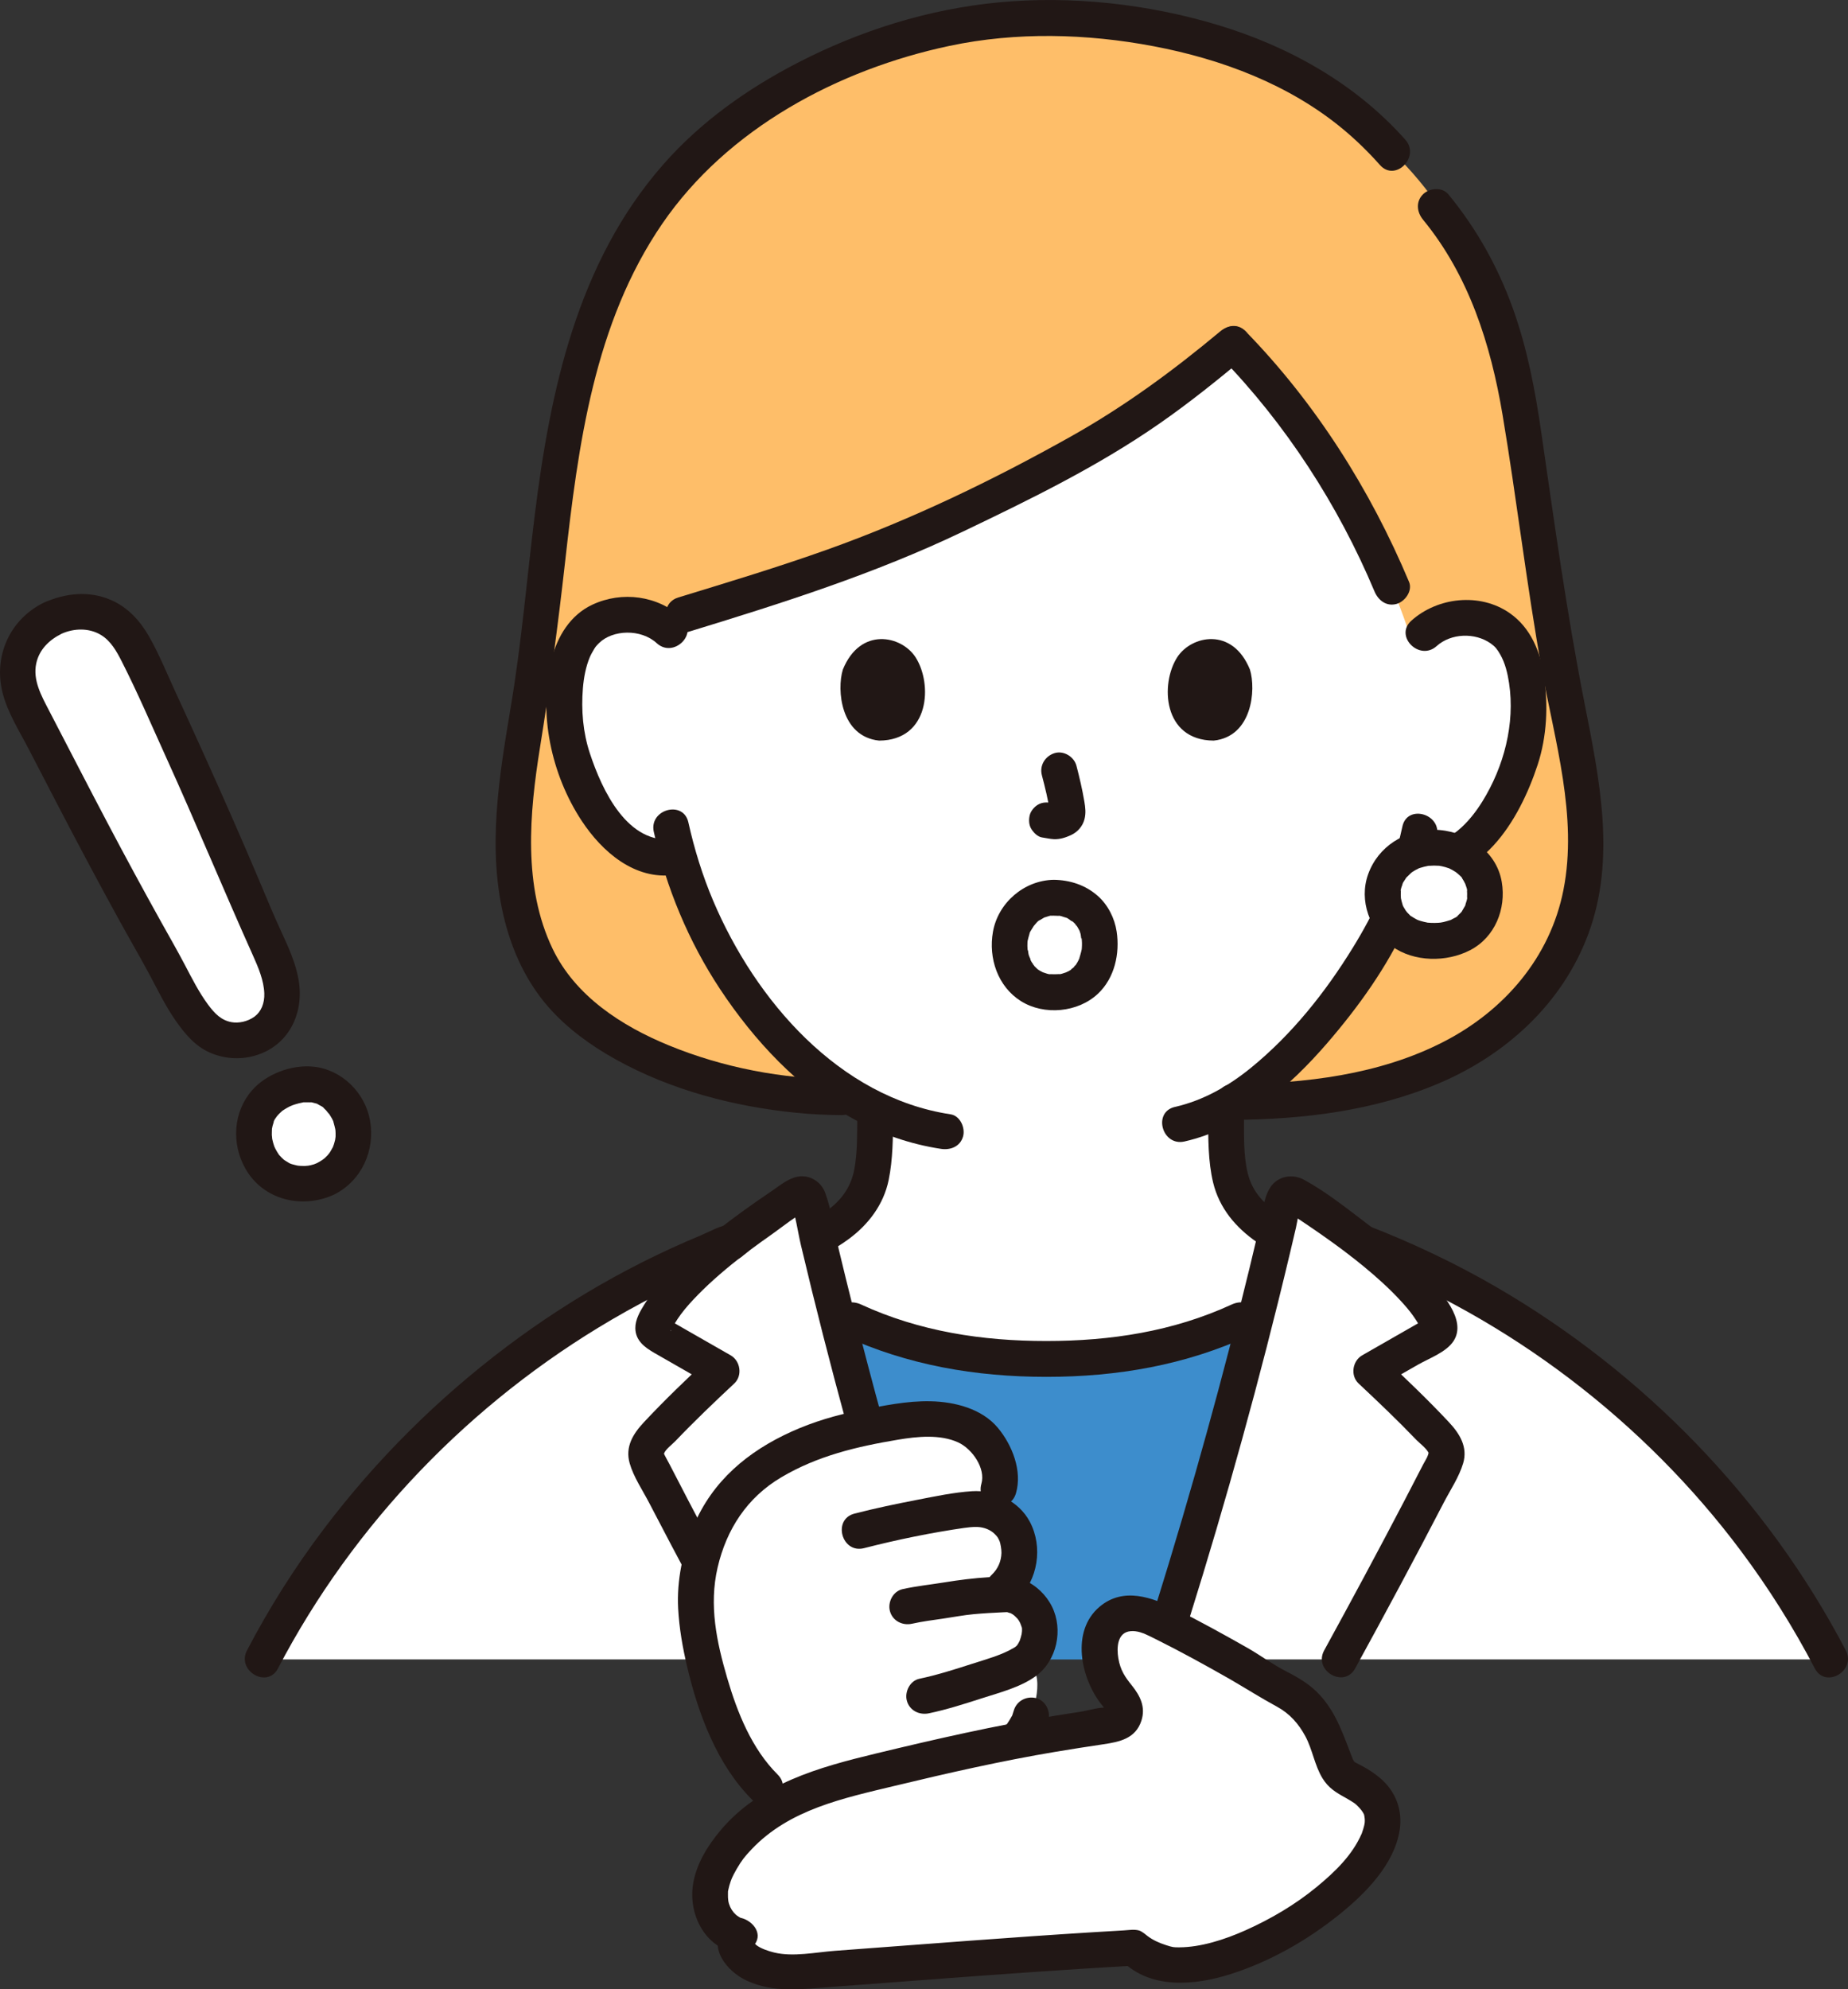 <?xml version="1.0" encoding="UTF-8"?><svg id="b" xmlns="http://www.w3.org/2000/svg" width="247.524" height="266.385" viewBox="0 0 247.524 266.385"><rect x="0" y="0" width="247.524" height="266.385" fill="#333333" stroke="none"/><defs><style>.e{fill:#fff;}.e,.f,.g,.h{stroke-width:0px;}.f{fill:#3d8dcc;}.g{fill:#febe69;}.h{fill:#211715;}</style></defs><g id="c"><g id="d"><path class="g" d="m112.712,146.914c-15.341,0-34.139-6.28-40.177-17.495-5.273-9.793-4.032-21.337-2.116-32.394,4.825-26.515,2.17-56.414,23.401-76.739,7.89-7.553,25.668-17.844,45.643-17.844,12.183,0,20.761,2.216,28.995,5.554,0,0,2.215.898,4.43,1.796,2.23,1.305,4.46,2.611,4.46,2.611,3.852,2.255,5.226,4.187,9.19,7.985,9.922,9.507,15.49,23.81,17.441,37.191,1.948,13.357,3.754,26.749,6.493,39.975,2.483,11.989,3.765,23.821-4.137,34.297-9.441,12.516-26.386,15.706-41.583,15.706l-52.043-.643Z"/><path class="e" d="m43.563,157.876c2.128-1.036,3.406-2.947,3.743-5.148.377-3.546-1.705-6.261-4.12-7.205-1.565-.611-3.669-.347-5.4.469-.849.4-3.249,1.647-3.707,4.714-.486,3.257,1.432,6.735,4.658,7.576,1.512.395,3.281.346,4.826-.406Z"/><path class="e" d="m7.067,82.775c1.834-.857,3.944-1.131,5.827-.608,3.708,1.03,5.041,4.193,6.52,7.367,1.862,3.997,3.704,8.002,5.521,12.02,3.23,7.14,6.394,14.313,9.376,21.561,1.405,3.415,4.365,8.191,3.246,12.002-1.272,4.331-7.083,5.559-10.18,2.494-2.544-2.518-4.192-6.442-5.944-9.526-1.962-3.453-3.875-6.935-5.767-10.427-4.066-7.504-7.945-15.116-11.886-22.676-.752-1.443-1.309-3.013-1.413-4.647-.21-3.302,1.755-6.182,4.702-7.559Z"/><path class="h" d="m44.774,159.948c3.678-1.856,5.499-5.928,4.788-9.917-.661-3.712-3.772-6.791-7.535-7.195-2.909-.313-6.344.94-8.29,3.188-2.517,2.907-2.747,7.111-.883,10.433,2.385,4.251,7.63,5.48,11.92,3.492,1.143-.53,1.517-2.266.861-3.284-.759-1.177-2.062-1.427-3.284-.861.423-.196-.255.09-.289.1-.146.046-.294.086-.442.122.026-.006-.701.124-.352.077s-.38.019-.355.018c-.371.014-.743,0-1.111-.042.457.052.082.009-.009-.015-.228-.06-.458-.103-.684-.173-.145-.045-.287-.098-.429-.152.5.191.184.08.082.017-.254-.156-.508-.304-.759-.466.448.29.119.09.002-.014-.11-.098-.218-.2-.321-.305-.082-.084-.158-.177-.241-.26-.332-.332.23.357-.115-.146-.169-.246-.32-.502-.456-.767-.066-.13-.223-.517-.02.003-.044-.112-.088-.223-.127-.336-.099-.284-.181-.574-.244-.868-.007-.031-.119-.617-.05-.216.065.377-.02-.328-.023-.403-.01-.274.019-.545.019-.818-.001-.372-.134.618,0-.017.027-.13.051-.259.083-.388.046-.184.107-.361.162-.543.138-.456-.039.037-.041.076.014-.258.359-.65.496-.867.245-.389-.068.128-.093.113,0,0,.275-.312.297-.335.146-.153.305-.289.459-.434.387-.363-.423.265.07-.053.185-.119.366-.241.557-.349.128-.073.259-.142.391-.208.108-.054.656-.265.229-.109.315-.114.632-.218.957-.3.18-.045.36-.082.542-.118.662-.134-.437-.003.229-.024.357-.011.702.001,1.058.009-.455-.01-.165-.033-.032.003.191.051.383.106.574.154.406.104-.089-.054-.096-.051.05-.024.382.191.433.219.209.116.547.256.692.448-.331-.439-.108-.076.034.054.084.077.166.156.246.238.12.122.622.822.299.313.161.253.332.494.474.759.058.107.11.217.164.326.236.475-.091-.363.038.114.101.373.204.738.285,1.116-.112-.522-.014-.095-.003.056.017.241.023.482.018.723-.003.142-.015.284-.022.426.026-.543-.009-.001-.042.137-.085.366-.199.722-.338,1.071.194-.487.069-.163.012-.066-.11.186-.204.381-.319.564-.083.131-.171.257-.26.384.326-.46-.007-.009-.099.09-.128.138-.262.271-.401.398-.098.09-.557.404-.109.106-.332.221-.662.427-1.019.607-1.123.567-1.533,2.241-.861,3.284.74,1.148,2.082,1.467,3.284.861Z"/><path class="h" d="m8.279,84.847c1.661-.731,3.637-.779,5.218.162,1.337.796,2.116,2.196,2.802,3.543,2.141,4.207,4.007,8.577,5.958,12.874,3.998,8.805,7.687,17.743,11.644,26.563.701,1.562,1.438,3.301,1.499,5.033.047,1.323-.43,2.458-1.298,3.097-.944.695-2.158.921-3.094.752-1.369-.247-2.249-1.14-3.144-2.352-1.215-1.644-2.146-3.492-3.093-5.297-1.042-1.983-2.161-3.923-3.25-5.88-2.393-4.298-4.734-8.626-7.03-12.977-2.68-5.081-5.306-10.19-7.956-15.286-.989-1.902-2.159-4.009-1.683-6.234.403-1.886,1.752-3.172,3.429-3.998,1.163-.572,1.482-2.222.861-3.284-.694-1.186-2.117-1.435-3.284-.861-4.541,2.235-6.743,7.14-5.524,12.024.672,2.693,2.263,5.17,3.53,7.614,1.36,2.623,2.717,5.247,4.082,7.866,2.667,5.117,5.377,10.21,8.161,15.264,1.314,2.387,2.694,4.74,3.977,7.143,1.084,2.031,2.095,4.114,3.412,6.01,1.212,1.744,2.603,3.437,4.586,4.312,1.876.828,3.996.998,5.98.446,4.551-1.265,6.689-5.611,5.947-10.09-.384-2.317-1.387-4.492-2.366-6.609-1.045-2.259-1.985-4.557-2.953-6.85-2.287-5.415-4.659-10.794-7.075-16.152-1.342-2.977-2.698-5.949-4.066-8.914-1.159-2.512-2.214-5.129-3.584-7.537-1.197-2.104-2.85-3.914-5.1-4.886-2.984-1.289-6.095-.922-9.006.358-1.187.522-1.462,2.256-.861,3.284.716,1.224,2.092,1.385,3.284.861Z"/><path class="e" d="m153.863,54.802c-6.747,4.664-14.232,8.675-27.901,15.167-12.766,6.064-26.801,9.944-37.771,13.363-1.354-.763-2.876-1.063-4.235-1.02-4.094.128-5.845,2.336-6.6,3.633-2.253,3.872-2.186,11.023-.701,15.453,1.051,3.137,2.775,7.937,6.963,11.391,1.856,1.531,4.659,2.506,7.258,1.847,1.878,6.472,5.293,14.286,11.316,21.552,4.662,5.625,9.566,9.817,15.034,12.449-.022,2.069.027,3.036-.181,5.888-.101,1.381-.208,2.874-.72,4.222-.686,1.772-1.61,3.307-3.095,4.505-1.217.98-2.447,1.763-3.729,2.44.782,3.317,1.592,6.643,2.43,9.973,8.624,4.515,18.413,6.563,28.225,6.299,9.814.264,19.604-1.785,28.233-6.301.879-3.517,1.732-7.029,2.552-10.529-.927-.544-1.832-1.159-2.729-1.882-1.485-1.198-2.408-2.733-3.095-4.505-.512-1.348-.619-2.84-.72-4.222-.224-3.073-.15-3.958-.191-6.398,11.705-6.486,20.943-22.281,22.642-26.837.588-1.213,1.552-3.711,2.335-6.262.41.071.644.111.644.111,2.434.421,4.985-.502,6.722-1.912,4.214-3.421,5.975-8.207,7.051-11.336,1.519-4.419,1.642-11.569-.581-15.458-.745-1.303-2.478-3.524-6.571-3.684-2.493-.098-5.547.954-7.1,3.925-4.32-14.306-13.749-29.95-24.203-40.61-4.132,3.448-7.596,6.19-11.281,8.737Z"/><path class="h" d="m163.447,44.368c-6.321,5.27-12.789,10.029-20.061,14.108-10.4,5.833-21.286,11.081-32.517,15.094-6.601,2.359-13.314,4.383-20.016,6.433-2.945.901-1.689,5.536,1.276,4.629,12.531-3.833,24.96-7.766,36.808-13.431,9.022-4.313,18.082-8.734,26.316-14.451,4.017-2.789,7.834-5.858,11.588-8.988.996-.831.858-2.536,0-3.394-.986-.986-2.395-.833-3.394,0h0Z"/><path class="h" d="m163.447,47.762c8.75,8.968,15.807,19.886,20.655,31.431.502,1.194,1.587,2.051,2.952,1.676,1.126-.309,2.181-1.75,1.676-2.952-5.183-12.339-12.524-23.95-21.89-33.549-2.161-2.215-5.554,1.181-3.394,3.394h0Z"/><path class="h" d="m187.837,110.685c-.765,3.661-2.125,7.15-3.481,10.42.291-.701.039-.092-.04.077-.103.22-.203.441-.309.661-.245.509-.502,1.013-.767,1.512-.638,1.201-1.32,2.378-2.033,3.536-3.688,5.996-8.177,11.632-13.652,16.093-2.999,2.444-6.417,4.386-10.177,5.236-3.012.682-1.737,5.31,1.276,4.629,7.698-1.742,14.111-7.373,19.139-13.198,4.15-4.808,8.046-10.23,10.668-16.046.164-.364.321-.732.473-1.101.066-.16.351-.807.075-.187.426-.96.836-1.928,1.208-2.911.918-2.422,1.719-4.908,2.249-7.445.63-3.014-3.996-4.303-4.629-1.276h0Z"/><path class="h" d="m87.572,111.391c1.658,7.461,4.664,14.693,8.884,21.07,4.543,6.863,10.524,13.294,17.776,17.326,3.666,2.038,7.667,3.425,11.814,4.053,1.28.194,2.58-.322,2.952-1.676.312-1.134-.387-2.757-1.676-2.952-14.952-2.263-26.139-15.262-31.789-28.572-1.439-3.39-2.534-6.931-3.333-10.524-.67-3.014-5.299-1.739-4.629,1.276h0Z"/><path class="h" d="m91.356,82.728c-3.254-2.977-8.032-3.622-12.02-1.755-2.961,1.386-4.688,4.256-5.462,7.336-1.812,7.208-.027,15.427,4.032,21.592,2.734,4.152,7.095,7.969,12.419,7.253,1.284-.173,2.4-.98,2.4-2.4,0-1.163-1.106-2.574-2.4-2.4-6.277.843-9.688-6.552-11.314-11.471-.929-2.809-1.176-5.789-.935-8.731.115-1.401.38-2.864.929-4.165.166-.393.39-.752.602-1.121.081-.141.327-.462.083-.153.163-.207.343-.403.53-.588,1.84-1.821,5.618-1.946,7.742-.002,2.275,2.082,5.679-1.303,3.394-3.394h0Z"/><path class="h" d="m192.425,86.515c1.924-1.733,5.133-1.84,7.238-.357.609.429.867.761,1.283,1.488.662,1.155.982,2.515,1.18,3.823.825,5.458-.696,11.206-3.58,15.858-1.655,2.669-4.559,6.001-8.082,5.5-1.282-.182-2.578.314-2.952,1.676-.309,1.125.385,2.769,1.676,2.952,9.072,1.291,14.345-7.653,16.775-15.074,1.233-3.764,1.417-7.931.845-11.831-.483-3.299-1.795-6.505-4.609-8.459-3.977-2.763-9.652-2.138-13.169,1.03-2.3,2.072,1.103,5.458,3.394,3.394h0Z"/><path class="h" d="m139.551,103.808c.432,1.649.847,3.323,1.095,5.011l-.086-.638c.029.231.042.459.019.692l.086-.638c-.016.108-.04.208-.076.311l.242-.573c-.032.073-.066.134-.11.2l.375-.486c-.052.063-.1.111-.164.161l.486-.375c-.127.081-.26.147-.397.21l.573-.242c-.218.091-.435.158-.669.195l.638-.086c-.211.025-.417.023-.628-.001l.638.086c-.237-.033-.469-.091-.706-.122-.67-.09-1.239-.115-1.849.242-.498.291-.973.862-1.103,1.434-.14.614-.11,1.304.242,1.849.312.484.835,1.022,1.434,1.103.524.071,1.032.204,1.565.228.809.035,1.564-.211,2.287-.541.89-.407,1.584-1.197,1.82-2.156.2-.811.113-1.53-.024-2.342-.273-1.614-.646-3.214-1.061-4.798-.318-1.214-1.729-2.072-2.952-1.676-1.25.404-2.018,1.651-1.676,2.952h0Z"/><path class="h" d="m112.892,89.662c-.837,2.719-.291,8.975,4.86,9.508,6.809-.041,7.172-7.604,4.879-11.16-1.877-2.912-7.395-4.122-9.74,1.653Z"/><path class="h" d="m167.42,89.662c.837,2.719.292,8.975-4.86,9.507-6.809-.041-7.172-7.604-4.88-11.16,1.877-2.911,7.395-4.122,9.74,1.653Z"/><path class="h" d="m99.359,172.402c4.824-1.893,10.049-3.36,14.272-6.453,2.676-1.96,4.721-4.637,5.4-7.949.568-2.768.576-5.684.591-8.502.016-3.089-4.784-3.093-4.8,0-.012,2.327.03,4.754-.386,7.048-.463,2.546-1.931,4.423-4.045,5.829-3.74,2.487-8.158,3.77-12.308,5.398-1.206.473-2.046,1.608-1.676,2.952.316,1.149,1.739,2.152,2.952,1.676h0Z"/><path class="h" d="m161.82,149.498c.015,2.918-.019,6.005.668,8.854.824,3.417,3.029,6.031,5.867,7.982,4.263,2.931,9.421,4.347,14.198,6.218,1.207.473,2.634-.519,2.952-1.676.374-1.36-.465-2.478-1.676-2.952-4.103-1.607-8.472-2.842-12.228-5.195-2.185-1.369-3.861-3.073-4.484-5.653-.584-2.422-.484-5.095-.497-7.578-.016-3.088-4.816-3.094-4.8,0h0Z"/><path class="e" d="m192.066,113.507c-4.048,0-6.846,2.847-6.846,6.179,0,3.728,2.858,6.295,6.846,6.295,4.142,0,6.846-2.591,6.846-6.295,0-3.354-2.813-6.179-6.846-6.179Z"/><path class="h" d="m192.066,111.107c-3.915.048-7.464,2.206-8.815,5.956-1.271,3.529.22,7.53,3.196,9.658,2.958,2.116,7.301,2.156,10.47.509,3.331-1.731,4.837-5.522,4.234-9.121-.725-4.328-4.935-6.953-9.086-7.003-1.256-.015-2.458,1.115-2.4,2.4.059,1.313,1.054,2.384,2.4,2.4.206.002.41.016.616.022.454.014.054-.005-.043-.02.318.047.632.114.942.201.18.051.355.114.533.172.414.137.008.004-.066-.033.32.16.633.32.931.519.039.026.449.379.177.121-.28-.266.126.124.15.146.15.14.509.42.579.618-.152-.434-.139-.204-.028-.013.07.12.15.234.219.355.065.115.114.265.192.37.076.163.051.099-.075-.191.041.104.079.208.113.314.042.129.277.732.204.814-.003.003-.044-.626-.02-.132.009.172.022.343.022.516,0,.12-.003.241-.009.361-.01.196.087.649.017.061.032.269-.126.652-.203.907-.02.065-.077.367-.132.391.129-.055.225-.433.016-.052-.129.235-.262.463-.402.692-.243.398.059.024.04-.04.006.02-.18.205-.211.239-.109.117-.224.229-.342.337-.059.054-.12.107-.183.158-.137.113-.081.07.166-.127-.049.148-.55.356-.7.437-.134.072-.308.189-.456.222.057-.013.514-.178.091-.051-.287.086-.568.18-.86.246-.182.041-.365.072-.548.102.421-.069.123-.02-.129-.004-.331.021-.664.025-.995.01-.129-.006-.258-.02-.387-.025-.632-.026.497.112-.111-.014-.298-.062-.593-.124-.885-.214-.113-.035-.224-.078-.337-.112-.249-.096-.22-.081.088.046-.105-.047-.208-.096-.31-.148-.252-.129-.484-.284-.724-.432-.233-.144-.146.022.088.076-.106-.025-.291-.252-.369-.328-.078-.076-.155-.154-.229-.234-.028-.03-.397-.425-.128-.132.26.284-.069-.108-.099-.155-.09-.138-.174-.279-.251-.424l-.076-.147c-.111-.237-.098-.198.038.118-.048-.053-.089-.237-.116-.316-.092-.273-.148-.552-.215-.831-.138-.569.006.529-.007-.067-.003-.121-.016-.243-.019-.365-.004-.176-.003-.352.008-.528.005-.085.011-.17.021-.254.019-.186.01-.113-.028.219-.087-.102.224-.861.257-.969.14-.45-.054.103-.053.111-.023-.124.247-.481.312-.588.058-.095.123-.186.181-.281.235-.393-.329.319.089-.11.219-.225.44-.44.67-.654-.439.409-.05.038.069-.042.146-.098.297-.191.451-.277.123-.069.286-.121.398-.206.16-.074.107-.055-.157.059.115-.046.23-.088.347-.128.363-.123.733-.204,1.108-.282.137-.029.424-.004-.049.005.273-.005.545-.037.819-.04,1.255-.015,2.459-1.093,2.4-2.4-.058-1.287-1.055-2.416-2.4-2.4Z"/><path class="h" d="m190.599,29.412c6.151,7.482,9.071,16.697,10.653,26.117,1.901,11.322,3.218,22.731,5.248,34.036,1.73,9.638,4.851,19.749,2.911,29.599-1.783,9.055-7.938,16.154-16.022,20.32-8.615,4.44-18.634,5.617-28.202,5.671-3.088.018-3.094,4.818,0,4.8,9.34-.053,18.862-1.211,27.518-4.882,9.024-3.827,16.576-10.694,20.036-20.007,3.749-10.09,1.477-20.835-.53-31.02-2.359-11.974-4.022-24.069-5.77-36.143-.814-5.624-1.872-11.225-3.799-16.586-2.01-5.592-4.874-10.708-8.648-15.299-.824-1.002-2.54-.854-3.394,0-.991.991-.826,2.39,0,3.394h0Z"/><path class="h" d="m112.712,144.514c-7.872-.024-15.814-1.539-23.106-4.524-6.352-2.601-12.552-6.618-15.585-12.934-4.003-8.336-3.109-18.174-1.685-27.016,1.325-8.228,2.418-16.444,3.346-24.727,1.753-15.66,3.894-32.033,13.017-45.348,8.735-12.75,23.573-20.672,38.497-23.826,8.941-1.89,18.357-1.647,27.313.05,9.092,1.723,18.14,5.109,25.334,11.068,1.788,1.481,3.449,3.103,4.991,4.839,2.055,2.315,5.439-1.09,3.394-3.394-6.657-7.5-15.606-12.499-25.143-15.366-9.344-2.81-19.599-3.943-29.323-3.017-9.414.896-18.551,3.765-26.942,8.098-6.697,3.458-12.956,7.885-17.948,13.567-11.562,13.158-15.186,30.301-17.275,47.2-1.031,8.346-1.733,16.738-3.114,25.038-1.598,9.603-3.333,19.495-.864,29.119,1.083,4.223,2.964,8.233,5.849,11.521,2.514,2.865,5.706,5.169,9.026,7.011,7.384,4.097,15.788,6.299,24.154,7.133,2.016.201,4.039.303,6.065.31,3.089.01,3.093-4.79,0-4.8h0Z"/><path class="f" d="m125.28,222.208c-4.889-15.144-9.413-30.881-13.354-46.541,8.628,4.514,18.417,6.563,28.229,6.299,9.815.264,19.606-1.785,28.235-6.302-3.937,15.661-8.46,31.4-13.35,46.544h-29.761Z"/><path class="e" d="m35.156,222.205c13.15-25.29,36-45.55,62.66-55.8,3.12-2.43,6.39-4.63,9.04-6.36.58-.36,1.32-.06,1.47.6.16.72.33,1.45.5,2.17,4.59,19.84,10.22,40.1,16.45,59.39H35.156Z"/><path class="e" d="m245.156,222.202c-13.15-25.27-35.99-45.54-62.629-55.784-3.136-2.436-6.423-4.649-9.081-6.372-.555-.366-1.319-.063-1.465.596-4.667,20.531-10.485,41.565-16.942,61.562l90.118-.003Z"/><path class="h" d="m112.899,178.818c8.664,3.989,17.768,5.548,27.257,5.548s18.593-1.558,27.257-5.548c1.177-.542,1.47-2.243.861-3.284-.707-1.209-2.102-1.405-3.284-.861-7.872,3.624-16.236,4.893-24.835,4.893s-16.963-1.268-24.835-4.893c-1.177-.542-2.585-.334-3.284.861-.605,1.035-.322,2.739.861,3.284h0Z"/><path class="h" d="m127.59,221.567c-3.295-10.229-6.372-20.528-9.223-30.889-1.433-5.208-2.81-10.431-4.128-15.669-.645-2.566-1.277-5.135-1.893-7.708-.595-2.486-.948-5.195-1.824-7.592-.546-1.494-2.095-2.438-3.68-2.147-1.309.24-2.458,1.24-3.544,1.97-2.449,1.646-4.838,3.37-7.171,5.177l1.697-.703c-1.344,0-2.57,1.368-3.543,2.171-1.063.877-2.103,1.783-3.101,2.733-1.809,1.722-3.54,3.612-4.863,5.742-.592.954-1.228,2.04-1.219,3.191.013,1.676,1.258,2.582,2.573,3.336,2.59,1.485,5.18,2.969,7.772,4.45l-.486-3.769c-2.975,2.781-5.921,5.598-8.704,8.574-1.459,1.561-2.548,3.295-1.912,5.516.524,1.831,1.742,3.619,2.616,5.303,3.859,7.437,7.823,14.82,11.855,22.165,1.487,2.709,5.634.289,4.145-2.423-3.649-6.646-7.24-13.323-10.75-20.043-.846-1.62-1.687-3.242-2.523-4.866-.214-.416-.765-1.384-.746-1.442.177-.553,1.131-1.266,1.516-1.669,2.543-2.664,5.208-5.207,7.898-7.722,1.127-1.054.822-3.022-.486-3.769-1.472-.841-2.943-1.683-4.414-2.525-.7-.401-1.4-.802-2.1-1.203-.349-.2-.699-.401-1.048-.601-.179-.103-.917-.723-.727-.369l.328,1.211c.011.283-.188.373.035-.01.146-.252.279-.51.43-.759.255-.421.528-.831.82-1.227.686-.931,1.479-1.788,2.287-2.614,1.872-1.914,3.928-3.637,6.035-5.283l-1.697.703c1.108,0,1.897-.856,2.727-1.475.929-.694,1.87-1.371,2.82-2.036,1.559-1.092,3.256-2.554,5.011-3.303l-1.211.328-.651-.275-.617-1.059c.699,1.782.938,3.862,1.38,5.727.479,2.025.967,4.047,1.464,6.067,1,4.063,2.036,8.118,3.107,12.163,2.165,8.181,4.471,16.325,6.914,24.427,1.358,4.505,2.76,8.996,4.202,13.475.943,2.928,5.579,1.676,4.629-1.276h0Z"/><path class="h" d="m181.508,223.416c4.026-7.347,7.993-14.727,11.848-22.165.879-1.696,2.071-3.467,2.619-5.303.653-2.191-.472-3.981-1.909-5.516-2.784-2.974-5.732-5.789-8.704-8.574l-.486,3.769c1.681-.961,3.361-1.924,5.042-2.886,1.529-.875,3.843-1.687,4.803-3.218,1.764-2.811-1.703-6.491-3.456-8.443-2.466-2.747-5.362-5.088-8.293-7.316-2.642-2.008-5.396-4.2-8.316-5.791-1.528-.833-3.497-.506-4.489.99s-1.133,3.814-1.538,5.541c-.841,3.587-1.712,7.166-2.611,10.739-1.849,7.351-3.816,14.672-5.893,21.962-2.326,8.162-4.792,16.284-7.394,24.362-.949,2.947,3.684,4.209,4.629,1.276,5.147-15.981,9.767-32.134,13.813-48.429.56-2.254,1.108-4.511,1.645-6.771.258-1.086.513-2.173.766-3.26.182-.784.431-2.602.728-2.998l-.861.861c-1.281-.323-1.579-.296-.895.08.221.144.441.288.661.433.461.304.922.609,1.38.917.857.575,1.709,1.159,2.554,1.752,1.881,1.321,3.73,2.687,5.504,4.15,1.732,1.428,3.413,2.932,4.935,4.584.585.634,1.157,1.286,1.658,1.989.283.397.551.804.798,1.225.117.199.229.401.336.607.194.399.202.402.024.01l.328-1.211c.199-.155.172-.152-.08.009-.211.12-.421.24-.632.36-.281.16-.561.32-.842.481-.771.441-1.543.882-2.314,1.324-1.47.842-2.94,1.685-4.411,2.525-1.31.749-1.611,2.714-.486,3.769,2.629,2.465,5.24,4.951,7.735,7.552.435.453,1.484,1.227,1.677,1.839-.057-.18-.053.018-.108.181-.139.413-.446.872-.646,1.261-.834,1.625-1.675,3.247-2.52,4.866-3.508,6.72-7.102,13.395-10.744,20.043-1.485,2.71,2.658,5.135,4.145,2.423h0Z"/><path class="h" d="m37.228,223.416c10.127-19.393,25.826-35.661,44.696-46.703,2.679-1.568,5.419-3.031,8.213-4.383,1.396-.675,2.806-1.323,4.228-1.943.58-.253,1.162-.499,1.748-.739.299-.122.598-.244.898-.364.15-.06,1.527-.48.815-.48,3.089,0,3.094-4.8,0-4.8-1.234,0-2.755.914-3.885,1.386-1.384.579-2.76,1.175-4.122,1.802-2.585,1.188-5.126,2.47-7.617,3.843-4.989,2.747-9.778,5.854-14.328,9.279-9.245,6.96-17.453,15.12-24.442,24.343-3.899,5.146-7.36,10.614-10.348,16.336-1.428,2.735,2.713,5.165,4.145,2.423h0Z"/><path class="h" d="m181.878,168.729c20.249,7.823,38.333,21.587,51.325,38.975,3.709,4.964,7.012,10.22,9.881,15.712,1.431,2.739,5.575.315,4.145-2.423-10.548-20.192-27.061-37.177-46.74-48.611-5.546-3.222-11.352-5.971-17.335-8.282-1.209-.467-2.633.515-2.952,1.676-.372,1.356.462,2.483,1.676,2.952h0Z"/><path class="h" d="m141.135,122.614c.185.002.37.006.555.019l.18.014c.274.03.236.024-.115-.019.151-.058.664.142.817.188.041.012.453.119.457.156l-.283-.121c.094.042.187.087.279.135.176.091.598.482.768.48-.237.003-.365-.307-.032.004.071.067.141.136.209.206.054.056.222.311.291.328-.225-.057-.28-.397-.03-.014.135.207.244.424.363.64.252.458-.169-.526-.008-.025.046.144.1.285.142.43.053.182.078.785.198.904-.143-.141-.043-.495-.031-.168.006.161.022.32.025.481.005.219,0,.437-.015.655-.006.095-.018.189-.024.283-.026.411.129-.679.004-.056-.09.448-.229.87-.355,1.308-.047.164-.211.335.099-.22-.062.11-.106.234-.164.347-.117.231-.248.455-.393.669-.169.249-.333.22.061-.066-.096.07-.181.211-.264.298-.147.155-.374.29-.496.458.287-.395.288-.213.036-.05-.1.064-.202.125-.306.182-.058.032-.305.116-.325.165.346-.14.398-.163.156-.069-.097.036-.195.069-.295.099-.118.037-.687.251-.796.188l.295-.037c-.119.014-.238.025-.357.033-.155.011-.311.016-.467.018-.161.002-.322,0-.482-.009l-.188-.012c-.278-.028-.247-.021.093.022-.298.038-.713-.171-.999-.246-.535-.14.452.252-.027-.002-.139-.074-.28-.141-.416-.221-.088-.052-.172-.113-.261-.164-.455-.263.383.364.003.009-.182-.17-.366-.335-.532-.521-.336-.377.039-.129.006.025.014-.068-.277-.42-.32-.495-.049-.085-.096-.171-.141-.258-.148-.286-.033-.411-.004.038-.015-.235-.196-.535-.26-.768-.064-.232-.062-.585-.171-.792.21.4.044.399.017.055-.011-.146-.019-.292-.021-.438-.003-.163,0-.327.008-.49.006-.114.016-.229.028-.343-.048.326-.056.397-.025.214.086-.364.174-.716.283-1.074.129-.426-.045.052-.052.098.029-.192.212-.44.308-.608.085-.148.181-.287.27-.432.289-.474-.337.357.034-.054.222-.247.529-.696.844-.826-.041.017-.457.301-.078.074.193-.116.391-.227.583-.345.478-.293-.486.137.052-.032.165-.052.326-.111.494-.155.129-.034.383-.134.515-.109-.344.043-.379.051-.104.025.122-.008.244-.012.366-.012,1.255-.02,2.459-1.089,2.4-2.4-.057-1.283-1.055-2.422-2.4-2.4-3.952.064-7.454,3.064-8.142,6.975-.619,3.519.638,7.309,3.749,9.268s7.666,1.524,10.332-1.002c2.227-2.109,2.933-5.372,2.491-8.313-.267-1.777-1.163-3.567-2.519-4.765-1.653-1.46-3.719-2.138-5.911-2.163-1.256-.014-2.458,1.114-2.4,2.4.059,1.312,1.054,2.385,2.4,2.4Z"/><path class="e" d="m102.462,239.316c-5.764-5.624-8.802-17.403-9.217-23.702-.317-4.825,1.224-9.559,2.983-12.725,2.182-3.929,5.542-6.202,7.602-7.372,5.763-3.275,9.503-3.934,15.815-5.05,1.348-.238,3.789-.482,5.156-.427,2.536.102,4.769.644,6.614,2.274,1.427,1.26,3.093,4.85,2.347,7.005l-1.059,3.059c1.84.59,3.159,1.976,3.634,3.844.608,2.392-.227,4.924-1.78,6.318l-1.116,1.001c.427-.023.824-.043,1.182-.064,1.998-.118,4.007,1.663,4.565,3.851.372,1.458-.317,3.855-1.442,4.853-.073.065-.15.128-.229.189,2.827,1.938.581,7.32.581,7.32-.339,1.223-.874,2.088-1.696,3.055-.332.39-.771.864-1.221,1.253-.413.358-.98.78-1.473,1.016-3.28,1.57-5.806,2.286-10.657,4.039"/><path class="h" d="m123.692,241.367c3.141-1.132,6.326-2.148,9.4-3.456,1.548-.659,2.945-1.377,4.17-2.566,1.446-1.404,2.584-3.073,3.154-5.016.353-1.204-.427-2.668-1.676-2.952-1.286-.293-2.574.387-2.952,1.676-.058.197-.119.39-.187.583-.085.242.128-.194-.078.169-.188.332-.373.655-.591.969-.065.093-.219.272-.062.083-.127.154-.256.305-.389.454-.283.317-.579.623-.896.906-.052.046-.451.374-.128.127-.123.094-.252.184-.381.269-.302.198-.622.356-.949.508-.304.142-.609.28-.916.415-.059.026-.564.243-.253.111s-.246.1-.25.102c-2.72,1.109-5.529,1.996-8.291,2.992-1.178.425-2.097,1.653-1.676,2.952.375,1.159,1.688,2.132,2.952,1.676h0Z"/><path class="h" d="m136.078,199.956c.875-2.992-.504-6.464-2.424-8.765-2.148-2.576-5.784-3.481-8.996-3.555-3.183-.073-6.4.609-9.507,1.222-3.161.624-6.198,1.516-9.138,2.845-5.846,2.643-10.594,6.609-13.118,12.629-1.451,3.461-2.261,7.286-2.063,11.049.138,2.622.603,5.251,1.205,7.803,1.499,6.349,4.016,13.142,8.727,17.829,2.192,2.182,5.588-1.211,3.394-3.394-3.463-3.446-5.397-8.285-6.748-12.897-1.428-4.87-2.466-9.767-1.295-14.815,1.193-5.143,3.954-9.377,8.525-12.085,4.867-2.884,10.115-4.116,15.643-5.041,2.547-.426,5.637-.748,8.06.366,1.899.873,3.7,3.502,3.106,5.533-.869,2.971,3.762,4.24,4.629,1.276h0Z"/><path class="h" d="m115.733,207.305c4.477-1.148,9.049-2.086,13.625-2.742-.608.087.371-.042.562-.06.338-.031.672-.05,1.011-.035.904.041,1.737.381,2.297.938.344.343.45.475.673,1.005.08.189.251,1.046.236,1.526-.034,1.128-.463,2.131-1.276,2.906-2.241,2.135,1.157,5.526,3.394,3.394,2.781-2.65,3.475-7.101,1.671-10.486-1.47-2.757-4.675-4.271-7.736-4.072-2.461.16-4.937.691-7.354,1.157-2.807.541-5.61,1.129-8.38,1.84-2.99.767-1.723,5.398,1.276,4.629h0Z"/><path class="h" d="m122.152,217.426c1.383-.311,2.794-.485,4.195-.691,1.427-.21,2.729-.464,4.061-.587s2.661-.194,3.992-.258c.152-.007.304-.01.455-.018.031-.002.391.045.14.003-.314-.052.636.254.224.062.148.069.281.155.422.235.039.022.351.263.11.064.097.08.187.168.276.256.035.034.384.408.207.188.425.528.474.824.643,1.288.016.045.057.365.025.085-.037-.319-.011.15-.011.223,0,.115-.007.23-.014.344.025-.408-.019.102-.039.193-.061.281-.142.555-.234.828-.021.063-.195.406-.038.096-.053.104-.106.208-.165.309-.032.053-.295.446-.122.219.151-.198-.058.063-.082.082-.027.023-.271.249-.059.079-.135.109-.296.198-.446.286-1.563.921-3.666,1.495-5.537,2.096-2.306.741-4.638,1.489-7.011,1.986-1.269.266-2.004,1.759-1.676,2.952.362,1.316,1.679,1.943,2.952,1.676,2.408-.504,4.774-1.265,7.113-2.018,2.41-.776,5.187-1.48,7.233-2.988,2.808-2.069,3.666-6.19,2.142-9.275-.781-1.582-2.146-2.886-3.77-3.569-1.523-.641-3.071-.472-4.676-.376-2.009.12-3.985.37-5.97.693-1.87.304-3.764.493-5.614.909-1.265.284-2.008,1.745-1.676,2.952.358,1.302,1.683,1.961,2.952,1.676h0Z"/><path class="e" d="m165.991,222.797c-3.753-2.139-10.626-5.861-12.293-6.435-1.667-.574-3.693-.496-4.983.707-1.012.944-1.39,2.402-1.407,3.786-.025,2.034.647,4.077,1.909,5.674l1.059,1.323c.936,1.169.244,2.915-1.238,3.127-15.075,2.161-21.307,3.792-35.526,7.211-13.249,3.186-18.391,11.253-18.433,15.557-.032,3.322,2.416,5.314,3.918,5.427-2.001,2.378,2.944,5.166,7.106,4.868,15.159-1.086,31.081-2.421,45.812-3.231.959,1.075,3.89,2.253,5.328,2.329,9.116.483,25.705-9.632,27.782-18.013,1.224-4.938-4.195-6.596-4.997-7.248-1.054-.858-1.422-2.276-1.845-3.567-.977-2.984-2.672-6.25-6.286-8.035-2.323-1.049-3.691-2.218-5.906-3.48Z"/><path class="h" d="m167.202,220.724c-3.173-1.805-6.377-3.568-9.637-5.209-3.243-1.633-7.099-3.046-10.279-.37-3.891,3.275-2.517,9.585.234,13.079.286.363.587.714.866,1.082.363.477-.153-.122-.086-.361.103-.37.709-.22.101-.281-1.12-.112-2.585.377-3.705.547-1.126.172-2.252.349-3.376.533-8.051,1.316-15.984,3.127-23.911,5.038-7.661,1.847-15.599,4.007-20.891,10.3-1.741,2.07-3.264,4.519-3.692,7.234-.656,4.16,1.733,8.715,6.172,9.258l-2.072-3.611c-2.163,2.862.447,6.028,3.091,7.252,3.665,1.696,7.43,1.134,11.325.846,8.666-.641,17.328-1.321,25.996-1.926,4.857-.339,9.716-.654,14.577-.923l-1.697-.703c3.858,3.93,9.843,3.351,14.607,1.834,5.301-1.688,10.242-4.506,14.567-7.982,3.468-2.787,7.325-6.66,8.075-11.248.446-2.731-.539-5.293-2.662-7.062-.707-.589-1.467-1.093-2.274-1.53-.283-.154-.573-.294-.855-.449-.095-.052-.214-.1-.299-.169-.125-.079-.099-.068.078.032-.118-.108-.207-.239-.267-.392-1.198-3.031-2.099-6.008-4.332-8.489-1.295-1.44-2.874-2.38-4.576-3.248-1.765-.9-3.365-2.088-5.076-3.081-2.677-1.554-5.096,2.593-2.423,4.145,2.101,1.219,4.125,2.507,6.261,3.663,1.691.916,2.909,2.296,3.809,3.978.955,1.787,1.229,3.883,2.287,5.611.789,1.29,1.801,1.9,3.054,2.589.403.222,1.117.66,1.28.783.301.229.907.879,1.056,1.162.193.367.154.174.229.6.013.073.071.397.039.756-.027.301-.112.608-.203.909-.044.146-.096.289-.144.434-.13.392.034-.041-.068.191-1.26,2.88-3.553,5.088-6.006,7.113-2.869,2.367-6.158,4.301-9.549,5.817-2.841,1.27-6.018,2.27-8.866,2.282-.768.003-.867-.003-1.778-.295-.863-.276-1.744-.657-2.467-1.211-.131-.1-.739-.638-1.161-.754-.64-.176-1.371-.045-2.022-.008-1.397.08-2.795.163-4.191.249-5.404.335-10.805.717-16.205,1.114-6.105.449-12.209.92-18.314,1.373-2.592.192-5.578.846-8.138.223-.787-.192-1.767-.53-2.341-.962-.143-.107-.255-.265-.397-.368.061.044.03-.147-.008.072-.092.533-.268.728.134.196,1.233-1.631-.509-3.42-2.072-3.611.315.039.164.018.013-.071-.257-.151-.371-.248-.456-.324-.417-.377-.725-.857-.911-1.441-.184-.58-.137-1.095-.139-1.687,0,.012-.11.441.011-.041.06-.24.104-.482.171-.721.055-.197.117-.392.185-.586.04-.113.257-.658.15-.407-.109.255.208-.426.255-.517.127-.248.262-.492.403-.732.688-1.169,1.046-1.623,1.992-2.623,5.059-5.341,12.288-6.836,19.216-8.503,7.132-1.716,14.276-3.336,21.512-4.551,2.123-.356,4.249-.687,6.378-1.002,2.188-.323,4.326-.767,5.1-3.157.597-1.844-.168-3.336-1.293-4.742-.833-1.04-1.523-1.966-1.798-3.633-.233-1.411-.146-3.445,1.631-3.613.459-.043.863.021,1.304.146.219.062.857.314.298.076.592.252,1.17.539,1.746.826,3.394,1.687,6.72,3.524,10.014,5.398,2.689,1.53,5.11-2.616,2.423-4.145Z"/></g></g></svg>
